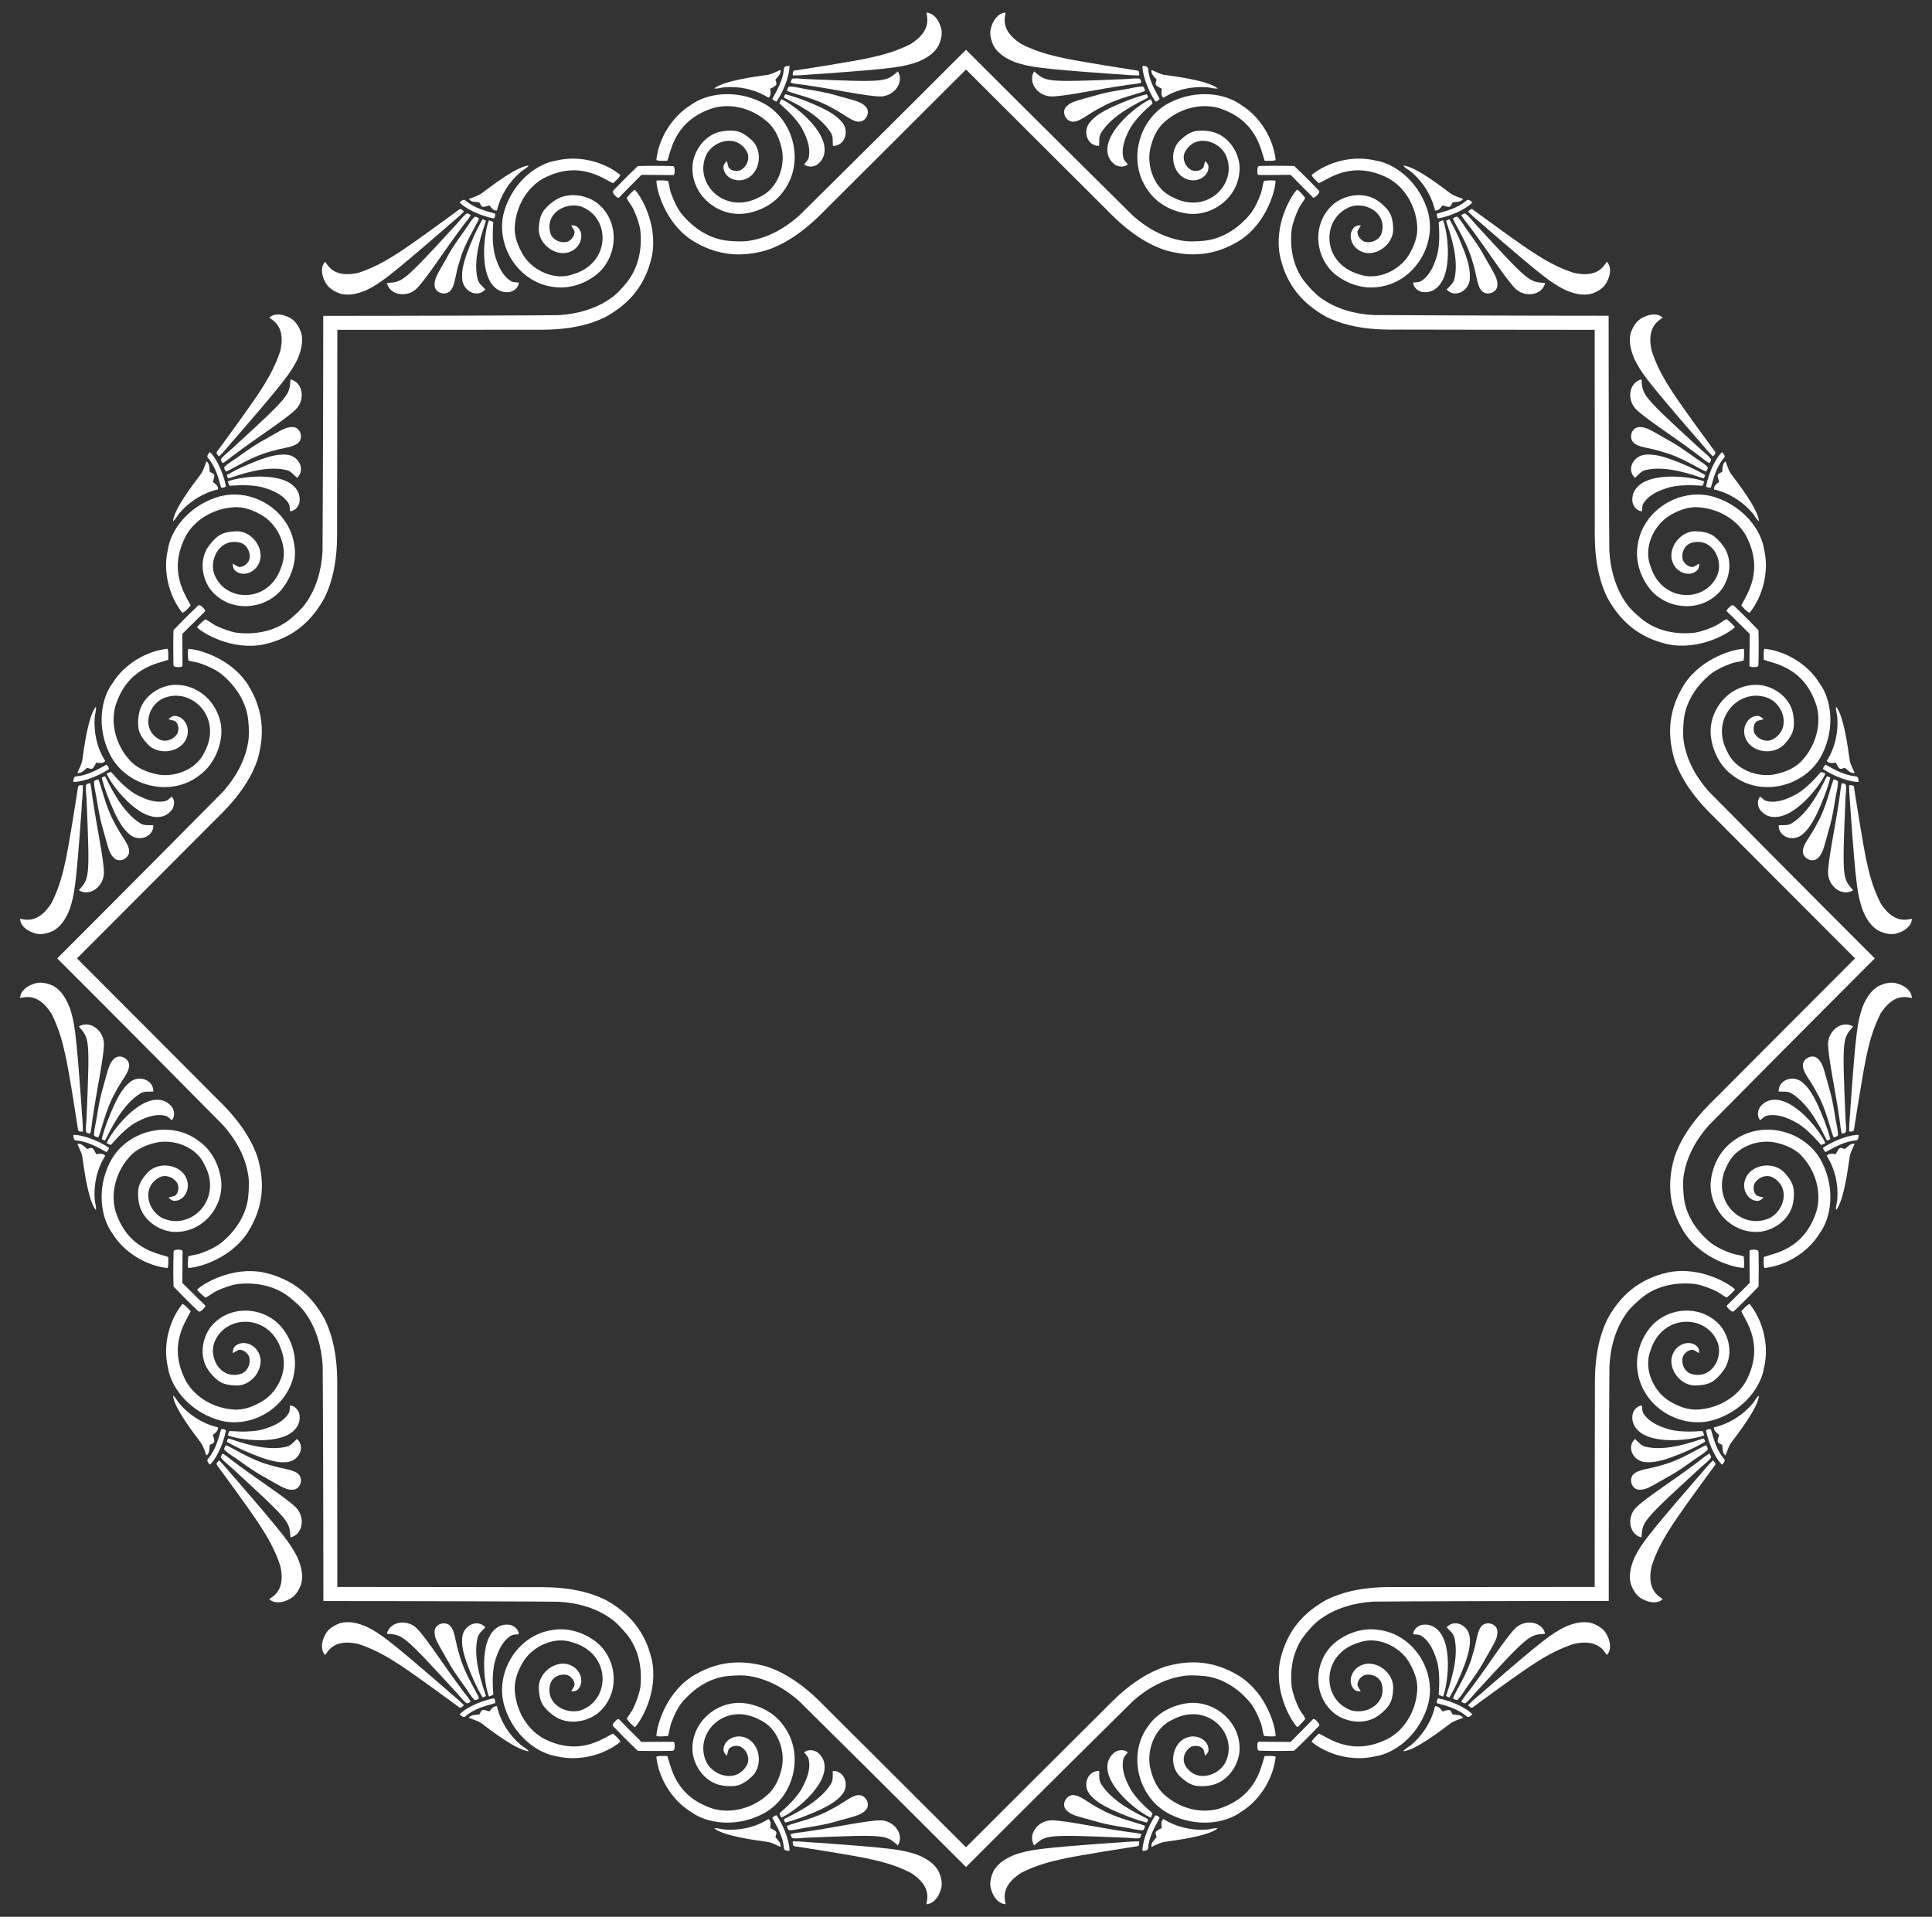 <?xml version="1.0" encoding="utf-8"?>
<!-- Generator: Adobe Illustrator 24.2.1, SVG Export Plug-In . SVG Version: 6.00 Build 0)  -->
<svg version="1.1" id="Layer_1" xmlns="http://www.w3.org/2000/svg" xmlns:xlink="http://www.w3.org/1999/xlink" x="0px" y="0px"
	 viewBox="0 0 1634 1621.4" style="enable-background:new 0 0 1634 1621.4;" xml:space="preserve">
<rect x="0" y="0" width="1634" height="1621.4" fill="#333333" stroke="none"/>
<style type="text/css">
	.st0{fill:#FFFFFF;}
</style>
<g>
	<path class="st0" d="M1348.7,279c-65.3,0-162.6-0.2-163.1-0.2c-10.7-0.1-38.9,1.6-63.7-10.7c-20.5-11.3-33.7-27-39.2-50.8
		c-5.8-27.5,9.8-52.7,14.4-57c2.6,2.1,4.8,4.5,6.8,7.1c-1.7,3.4-4.3,6.2-5.8,9.6c-2.5,5.5-4.7,11.3-5.7,17.3
		c-2,18.4,2.8,34.2,11.8,45c3.9,4.5,7.8,9.1,12.7,12.6c12.9,9.4,28.9,13.8,44.7,14.6c9.8,0.1,122.8,0.6,198.9,0.6
		c0,76,0.4,189.1,0.6,198.9c0.9,15.8,5.3,31.8,14.6,44.7c3.4,4.9,8,8.9,12.6,12.7c10.8,9,26.7,13.9,45,11.8c6-1,11.8-3.2,17.3-5.7
		c3.4-1.6,6.2-4.2,9.6-5.8c2.6,2,5.1,4.2,7.1,6.8c-4.3,4.6-29.5,20.2-57,14.4c-23.8-5.5-39.5-18.7-50.8-39.2
		c-12.3-24.8-10.6-53-10.7-63.7C1348.9,441.6,1348.7,344.4,1348.7,279z"/>
	<path class="st0" d="M1568.9,810.7c-46.2-46.2-114.8-115.1-115.2-115.5c-7.5-7.6-28.6-26.4-37.5-52.6c-6.6-22.5-4.7-42.9,8.2-63.6
		c15.3-23.5,44.2-30.4,50.5-30.1c0.4,3.3,0.2,6.6-0.2,9.8c-3.6,1.2-7.4,1.3-10.9,2.7c-5.7,2.1-11.3,4.6-16.3,8.2
		c-14.4,11.5-22.3,26.2-23.5,40.2c-0.5,5.9-0.9,12,0.1,17.9c2.5,15.8,10.7,30.2,21.3,42c6.8,7,86.4,87.3,140.2,141
		c-53.8,53.8-133.4,134-140.2,141c-10.6,11.8-18.7,26.2-21.3,42c-1,5.9-0.6,11.9-0.1,17.9c1.2,14,9.1,28.7,23.5,40.2
		c5,3.6,10.6,6.1,16.3,8.2c3.5,1.3,7.3,1.5,10.9,2.7c0.4,3.3,0.6,6.6,0.2,9.8c-6.3,0.2-35.2-6.6-50.5-30.1
		c-12.9-20.7-14.7-41.1-8.2-63.6c8.8-26.2,30-45,37.5-52.6C1454.1,925.8,1522.7,856.9,1568.9,810.7z"/>
	<path class="st0" d="M1348.7,1342.4c0-65.3,0.2-162.6,0.2-163.1c0.1-10.7-1.6-38.9,10.7-63.7c11.3-20.5,27-33.7,50.8-39.2
		c27.5-5.8,52.7,9.8,57,14.4c-2.1,2.6-4.5,4.8-7.1,6.8c-3.4-1.7-6.2-4.3-9.6-5.8c-5.5-2.5-11.3-4.7-17.3-5.7
		c-18.4-2-34.2,2.8-45,11.8c-4.5,3.9-9.1,7.8-12.6,12.7c-9.4,12.9-13.8,28.9-14.6,44.7c-0.2,9.8-0.6,122.8-0.6,198.9
		c-76,0-189.1,0.4-198.9,0.6c-15.8,0.9-31.8,5.3-44.7,14.6c-4.9,3.4-8.9,8-12.7,12.6c-9,10.8-13.9,26.7-11.8,45
		c1,6,3.2,11.8,5.7,17.3c1.6,3.4,4.2,6.2,5.8,9.6c-2,2.6-4.2,5.1-6.8,7.1c-4.6-4.3-20.2-29.5-14.4-57c5.6-23.8,18.7-39.5,39.2-50.8
		c24.8-12.3,53-10.6,63.7-10.7C1186.1,1342.6,1283.3,1342.4,1348.7,1342.4z"/>
	<path class="st0" d="M817,1562.6c46.2-46.2,115.1-114.8,115.5-115.2c7.6-7.5,26.4-28.6,52.6-37.5c22.5-6.6,42.9-4.7,63.6,8.2
		c23.5,15.3,30.4,44.2,30.1,50.5c-3.3,0.4-6.6,0.2-9.8-0.2c-1.2-3.6-1.3-7.4-2.7-10.9c-2.1-5.7-4.6-11.3-8.2-16.3
		c-11.5-14.4-26.2-22.3-40.2-23.5c-5.9-0.5-12-0.9-17.9,0.1c-15.8,2.5-30.2,10.7-42,21.3c-7,6.8-87.3,86.4-141,140.2
		c-53.8-53.8-134-133.4-141-140.2c-11.8-10.6-26.2-18.7-42-21.3c-5.9-1-11.9-0.6-17.9-0.1c-14,1.2-28.7,9.1-40.2,23.5
		c-3.6,5-6.1,10.6-8.2,16.3c-1.3,3.5-1.5,7.3-2.7,10.9c-3.3,0.4-6.6,0.6-9.8,0.2c-0.2-6.3,6.6-35.2,30.1-50.5
		c20.7-12.9,41.1-14.7,63.6-8.2c26.2,8.8,45,30,52.6,37.5C701.9,1447.8,770.8,1516.4,817,1562.6z"/>
	<path class="st0" d="M285.3,1342.4c65.3,0,162.6,0.2,163.1,0.2c10.7,0.1,38.9-1.6,63.7,10.7c20.5,11.3,33.7,27,39.2,50.8
		c5.8,27.5-9.8,52.7-14.4,57c-2.6-2.1-4.8-4.5-6.8-7.1c1.7-3.4,4.3-6.2,5.8-9.6c2.5-5.5,4.7-11.3,5.7-17.3c2-18.4-2.8-34.2-11.8-45
		c-3.9-4.5-7.8-9.1-12.7-12.6c-12.9-9.4-28.9-13.8-44.7-14.6c-9.8-0.2-122.8-0.6-198.9-0.6c0-76-0.4-189.1-0.6-198.9
		c-0.9-15.8-5.3-31.8-14.6-44.7c-3.4-4.9-8-8.9-12.6-12.7c-10.8-9-26.7-13.9-45-11.8c-6,1-11.8,3.2-17.3,5.7
		c-3.4,1.6-6.2,4.2-9.6,5.8c-2.6-2-5.1-4.2-7.1-6.8c4.3-4.6,29.5-20.2,57-14.4c23.8,5.6,39.5,18.7,50.8,39.2
		c12.3,24.8,10.6,53,10.7,63.7C285.1,1179.8,285.3,1277,285.3,1342.4z"/>
	<path class="st0" d="M65.1,810.7c46.2,46.2,114.8,115.1,115.2,115.5c7.5,7.6,28.6,26.4,37.5,52.6c6.6,22.5,4.7,42.9-8.2,63.6
		c-15.3,23.5-44.2,30.4-50.5,30.1c-0.4-3.3-0.2-6.6,0.2-9.8c3.6-1.2,7.4-1.3,10.9-2.7c5.7-2.1,11.3-4.6,16.3-8.2
		c14.4-11.5,22.3-26.2,23.5-40.2c0.5-5.9,0.9-12-0.1-17.9c-2.5-15.8-10.7-30.2-21.3-42c-6.8-7-86.4-87.3-140.2-141
		c53.8-53.8,133.4-134,140.2-141c10.6-11.8,18.7-26.2,21.3-42c1-5.9,0.6-11.9,0.1-17.9c-1.2-14-9.1-28.7-23.5-40.2
		c-5-3.6-10.6-6.1-16.3-8.2c-3.5-1.3-7.4-1.5-10.9-2.7c-0.4-3.3-0.6-6.6-0.2-9.8c6.3-0.2,35.2,6.6,50.5,30.1
		c12.9,20.7,14.7,41.1,8.2,63.6c-8.8,26.2-30,45-37.5,52.6C179.9,695.6,111.3,764.5,65.1,810.7z"/>
	<path class="st0" d="M285.3,279c0,65.3-0.2,162.6-0.2,163.1c-0.1,10.7,1.6,38.9-10.7,63.7c-11.3,20.5-27,33.7-50.8,39.2
		c-27.5,5.8-52.7-9.8-57-14.4c2.1-2.6,4.5-4.8,7.1-6.8c3.4,1.7,6.2,4.3,9.6,5.8c5.5,2.5,11.3,4.7,17.3,5.7c18.4,2,34.2-2.8,45-11.8
		c4.5-3.9,9.1-7.8,12.6-12.7c9.4-12.9,13.8-28.9,14.6-44.7c0.1-9.8,0.6-122.8,0.6-198.9c76,0,189.1-0.4,198.9-0.6
		c15.8-0.9,31.8-5.3,44.7-14.6c4.9-3.4,8.9-8,12.7-12.6c9-10.8,13.9-26.7,11.8-45c-1-6-3.2-11.8-5.7-17.3c-1.6-3.4-4.2-6.2-5.8-9.6
		c2-2.6,4.2-5.1,6.8-7.1c4.6,4.3,20.2,29.5,14.4,57c-5.5,23.8-18.7,39.5-39.2,50.8c-24.8,12.3-53,10.6-63.7,10.7
		C447.9,278.8,350.7,279.1,285.3,279z"/>
	<path class="st0" d="M817,58.8C770.8,105,701.9,173.6,701.5,174c-7.6,7.5-26.4,28.6-52.6,37.5c-22.5,6.6-42.9,4.7-63.6-8.2
		c-23.5-15.3-30.4-44.2-30.1-50.5c3.3-0.4,6.6-0.2,9.8,0.2c1.2,3.6,1.3,7.4,2.7,10.9c2.1,5.7,4.6,11.3,8.2,16.3
		c11.5,14.4,26.2,22.3,40.2,23.5c5.9,0.5,12,0.9,17.9-0.1c15.8-2.5,30.2-10.7,42-21.3c7-6.8,87.3-86.4,141-140.2
		c53.8,53.8,134,133.4,141,140.2c11.8,10.6,26.2,18.7,42,21.3c5.9,1,11.9,0.6,17.9,0.1c14-1.2,28.7-9.1,40.2-23.5
		c3.6-5,6.1-10.6,8.2-16.3c1.3-3.5,1.5-7.4,2.7-10.9c3.3-0.4,6.6-0.6,9.8-0.2c0.2,6.3-6.6,35.2-30.1,50.5
		c-20.7,12.9-41.1,14.7-63.6,8.2c-26.2-8.8-45-30-52.6-37.5C932.1,173.6,863.2,105,817,58.8z"/>
	<path class="st0" d="M1359.2,238.1c2.7-5.1,4-12.1-0.2-16.7c-2.7,3.8-7.9,13.9-28,9.4c-10.9-3.5-21.1-8.8-30.7-14.9
		c-11.9-7.1-54.8-38.8-54.8-38.8c-1.6-0.9-2.8,1-3.9,1.9c5,5.1,10.8,9.4,16.1,14.3c49.1,42.5,54.7,46.2,66.1,52
		c7,3,14.9,5.2,22.5,3.1C1351.5,246.5,1356.9,243.4,1359.2,238.1z"/>
	<path class="st0" d="M795.5,22.4c-1.7-5.5-5.7-11.4-12-11.7c0.8,4.6,4.2,15.4-13.2,26.5c-10.2,5.2-21.1,8.7-32.2,11.1
		c-13.5,3.4-66.2,11.4-66.2,11.4c-1.8,0.5-1.3,2.7-1.4,4.1c7.2,0.1,14.3-0.9,21.5-1.2c64.7-4.6,71.3-6,83.5-10
		c7.1-2.8,14.2-6.9,18.1-13.7C796,33.8,797.6,27.8,795.5,22.4z"/>
	<path class="st0" d="M244.4,268.5c-5.1-2.7-12.1-4-16.7,0.2c3.8,2.7,13.9,7.9,9.4,28c-3.5,10.9-8.8,21.1-14.9,30.7
		c-7.1,11.9-38.8,54.8-38.8,54.8c-0.9,1.6,1,2.8,1.9,3.9c5.1-5,9.4-10.8,14.3-16.1c42.5-49.1,46.2-54.7,52-66.1
		c3-7,5.2-14.9,3.1-22.5C252.8,276.2,249.7,270.8,244.4,268.5z"/>
	<path class="st0" d="M28.7,832.2c-5.5,1.7-11.4,5.7-11.7,12c4.6-0.8,15.4-4.2,26.5,13.2c5.2,10.2,8.7,21.1,11.1,32.2
		C58.1,903,66,955.8,66,955.8c0.5,1.8,2.7,1.3,4.1,1.4c0.1-7.2-0.9-14.3-1.2-21.5c-4.6-64.7-6-71.3-10-83.5
		C56,845.1,52,837.9,45.2,834C40.1,831.7,34.1,830.1,28.7,832.2z"/>
	<path class="st0" d="M274.8,1383.3c-2.7,5.1-4,12.1,0.2,16.7c2.7-3.8,7.9-13.9,28-9.4c10.9,3.5,21.1,8.8,30.7,14.9
		c11.9,7.1,54.8,38.8,54.8,38.8c1.6,0.9,2.8-1,3.9-1.9c-5-5.1-10.8-9.4-16.1-14.3c-49.1-42.5-54.7-46.2-66.1-52
		c-7-3-14.9-5.2-22.5-3.1C282.5,1374.9,277.1,1378,274.8,1383.3z"/>
	<path class="st0" d="M838.5,1599c1.7,5.5,5.7,11.4,12,11.7c-0.8-4.6-4.2-15.4,13.2-26.5c10.2-5.2,21.1-8.7,32.2-11.1
		c13.5-3.4,66.2-11.4,66.2-11.4c1.8-0.5,1.3-2.7,1.4-4.1c-7.2-0.1-14.3,0.9-21.5,1.2c-64.7,4.6-71.3,6-83.5,10
		c-7.1,2.8-14.2,6.9-18.1,13.7C838,1587.6,836.4,1593.6,838.5,1599z"/>
	<path class="st0" d="M1389.6,1352.9c5.1,2.7,12.1,4,16.7-0.2c-3.8-2.7-13.9-7.9-9.4-28c3.5-10.9,8.8-21.1,14.9-30.7
		c7.1-11.9,38.8-54.8,38.8-54.8c0.9-1.6-1-2.8-1.9-3.9c-5.1,5-9.4,10.8-14.3,16.1c-42.5,49.1-46.2,54.7-52,66.1
		c-3,7-5.2,14.9-3.1,22.5C1381.2,1345.2,1384.3,1350.6,1389.6,1352.9z"/>
	<path class="st0" d="M1605.3,789.2c5.5-1.7,11.4-5.7,11.7-12c-4.6,0.8-15.4,4.2-26.5-13.2c-5.2-10.2-8.7-21.1-11.1-32.2
		c-3.4-13.5-11.4-66.2-11.4-66.2c-0.5-1.8-2.7-1.3-4.1-1.4c-0.1,7.2,0.9,14.3,1.2,21.5c4.6,64.7,6,71.3,10,83.5
		c2.8,7.1,6.9,14.2,13.7,18.1C1593.9,789.7,1599.9,791.3,1605.3,789.2z"/>
	<path class="st0" d="M1389.6,268.5c5.1-2.7,12.1-4,16.7,0.2c-3.8,2.7-13.9,7.9-9.4,28c3.5,10.9,8.8,21.1,14.9,30.7
		c7.1,11.9,38.8,54.8,38.8,54.8c0.9,1.6-1,2.8-1.9,3.9c-5.1-5-9.4-10.8-14.3-16.1c-42.5-49.1-46.2-54.7-52-66.1
		c-3-7-5.2-14.9-3.1-22.5C1381.2,276.2,1384.3,270.8,1389.6,268.5z"/>
	<path class="st0" d="M838.5,22.4c1.7-5.5,5.7-11.4,12-11.7c-0.8,4.6-4.2,15.4,13.2,26.5c10.2,5.2,21.1,8.7,32.2,11.1
		c13.5,3.4,66.2,11.4,66.2,11.4c1.8,0.5,1.3,2.7,1.4,4.1c-7.2,0.1-14.3-0.9-21.5-1.2c-64.7-4.6-71.3-6-83.5-10
		c-7.1-2.8-14.2-6.9-18.1-13.7C838,33.8,836.4,27.8,838.5,22.4z"/>
	<path class="st0" d="M274.8,238.1c-2.7-5.1-4-12.1,0.2-16.7c2.7,3.8,7.9,13.9,28,9.4c10.9-3.5,21.1-8.8,30.7-14.9
		c11.9-7.1,54.8-38.8,54.8-38.8c1.6-0.9,2.8,1,3.9,1.9c-5,5.1-10.8,9.4-16.1,14.3c-49.1,42.5-54.7,46.2-66.1,52
		c-7,3-14.9,5.2-22.5,3.1C282.5,246.5,277.1,243.4,274.8,238.1z"/>
	<path class="st0" d="M28.7,789.2c-5.5-1.7-11.4-5.7-11.7-12c4.6,0.8,15.4,4.2,26.5-13.2c5.2-10.2,8.7-21.1,11.1-32.2
		c3.4-13.5,11.4-66.2,11.4-66.2c0.5-1.8,2.7-1.3,4.1-1.4c0.1,7.2-0.9,14.3-1.2,21.5c-4.6,64.7-6,71.3-10,83.5
		c-2.8,7.1-6.9,14.2-13.7,18.1C40.1,789.7,34.1,791.3,28.7,789.2z"/>
	<path class="st0" d="M244.4,1352.9c-5.1,2.7-12.1,4-16.7-0.2c3.8-2.7,13.9-7.9,9.4-28c-3.5-10.9-8.8-21.1-14.9-30.7
		c-7.1-11.9-38.8-54.8-38.8-54.8c-0.9-1.6,1-2.8,1.9-3.9c5.1,5,9.4,10.8,14.3,16.1c42.5,49.1,46.2,54.7,52,66.1
		c3,7,5.2,14.9,3.1,22.5C252.8,1345.2,249.7,1350.6,244.4,1352.9z"/>
	<path class="st0" d="M795.5,1599c-1.7,5.5-5.7,11.4-12,11.7c0.8-4.6,4.2-15.4-13.2-26.5c-10.2-5.2-21.1-8.7-32.2-11.1
		c-13.5-3.4-66.2-11.4-66.2-11.4c-1.8-0.5-1.3-2.7-1.4-4.1c7.2-0.1,14.3,0.9,21.5,1.2c64.7,4.6,71.3,6,83.5,10
		c7.1,2.8,14.2,6.9,18.1,13.7C796,1587.6,797.6,1593.6,795.5,1599z"/>
	<path class="st0" d="M1359.2,1383.3c2.7,5.1,4,12.1-0.2,16.7c-2.7-3.8-7.9-13.9-28-9.4c-10.9,3.5-21.1,8.8-30.7,14.9
		c-11.9,7.1-54.8,38.8-54.8,38.8c-1.6,0.9-2.8-1-3.9-1.9c5-5.1,10.8-9.4,16.1-14.3c49.1-42.5,54.7-46.2,66.1-52
		c7-3,14.9-5.2,22.5-3.1C1351.5,1374.9,1356.9,1378,1359.2,1383.3z"/>
	<path class="st0" d="M1605.3,832.2c5.5,1.7,11.4,5.7,11.7,12c-4.6-0.8-15.4-4.2-26.5,13.2c-5.2,10.2-8.7,21.1-11.1,32.2
		c-3.4,13.5-11.4,66.2-11.4,66.2c-0.5,1.8-2.7,1.3-4.1,1.4c-0.1-7.2,0.9-14.3,1.2-21.5c4.6-64.7,6-71.3,10-83.5
		c2.8-7.1,6.9-14.2,13.7-18.1C1593.9,831.7,1599.9,830.1,1605.3,832.2z"/>
	<path class="st0" d="M1306.8,239.4c-13.6-1.1-12.8,0.5-59.1-50c-2.6-2.8-4.8-5.9-7.7-8.3c-1.3-1.3-2.9,0.2-4.1,0.8
		c1.9,3.7,4.8,6.6,7.2,10c15.4,20.4,29.4,42.7,38.1,51.8C1289.3,252.1,1304.3,250.1,1306.8,239.4z"/>
	<path class="st0" d="M759.4,60.4c-10.4,8.8-8.7,9.4-77.1,6.5c-3.8-0.1-7.5-0.8-11.3-0.5c-1.8,0-1.9,2.2-2.3,3.5
		c3.9,1.3,8.1,1.3,12.1,2c25.3,3.6,51,9.4,63.5,9.7C756,81.7,765.1,69.8,759.4,60.4z"/>
	<path class="st0" d="M245.7,320.9c-1.1,13.6,0.5,12.8-50,59.1c-2.8,2.6-5.9,4.8-8.3,7.7c-1.3,1.3,0.2,2.9,0.8,4.1
		c3.7-1.9,6.6-4.8,10-7.2c20.4-15.4,42.7-29.4,51.8-38.1C258.4,338.4,256.4,323.5,245.7,320.9z"/>
	<path class="st0" d="M66.7,868.3c8.8,10.4,9.4,8.7,6.5,77.1c-0.1,3.8-0.8,7.5-0.5,11.3c0,1.8,2.2,1.9,3.5,2.3
		c1.3-3.9,1.3-8.1,2-12.1c3.6-25.3,9.4-51,9.7-63.5C88,871.7,76.1,862.6,66.7,868.3z"/>
	<path class="st0" d="M327.2,1382c13.6,1.1,12.8-0.5,59.1,50c2.6,2.8,4.8,5.9,7.7,8.3c1.3,1.3,2.9-0.2,4.1-0.8
		c-1.9-3.7-4.8-6.6-7.2-10c-15.4-20.4-29.4-42.7-38.1-51.8C344.7,1369.3,329.8,1371.3,327.2,1382z"/>
	<path class="st0" d="M874.6,1561c10.4-8.8,8.7-9.4,77.1-6.5c3.8,0.1,7.5,0.8,11.3,0.5c1.8,0,1.9-2.2,2.3-3.5
		c-3.9-1.3-8.1-1.3-12.1-2c-25.3-3.6-51-9.4-63.5-9.7C878,1539.7,868.9,1551.6,874.6,1561z"/>
	<path class="st0" d="M1388.3,1300.5c1.1-13.6-0.5-12.8,50-59.1c2.8-2.6,5.9-4.8,8.3-7.7c1.3-1.3-0.2-2.9-0.8-4.1
		c-3.7,1.9-6.6,4.8-10,7.2c-20.4,15.4-42.7,29.4-51.8,38.1C1375.6,1283,1377.6,1298,1388.3,1300.5z"/>
	<path class="st0" d="M1567.3,753.1c-8.8-10.4-9.4-8.7-6.5-77.1c0.1-3.8,0.8-7.5,0.5-11.3c0-1.8-2.2-1.9-3.5-2.3
		c-1.3,3.9-1.3,8.1-2,12.1c-3.6,25.3-9.4,51-9.7,63.5C1546,749.7,1557.9,758.8,1567.3,753.1z"/>
	<path class="st0" d="M1388.3,320.9c1.1,13.6-0.5,12.8,50,59.1c2.8,2.6,5.9,4.8,8.3,7.7c1.3,1.3-0.2,2.9-0.8,4.1
		c-3.7-1.9-6.6-4.8-10-7.2c-20.4-15.4-42.7-29.4-51.8-38.1C1375.6,338.4,1377.6,323.5,1388.3,320.9z"/>
	<path class="st0" d="M874.6,60.4c10.4,8.8,8.7,9.4,77.1,6.5c3.8-0.1,7.5-0.8,11.3-0.5c1.8,0,1.9,2.2,2.3,3.5
		c-3.9,1.3-8.1,1.3-12.1,2c-25.3,3.6-51,9.4-63.5,9.7C878,81.7,868.9,69.8,874.6,60.4z"/>
	<path class="st0" d="M327.2,239.4c13.6-1.1,12.8,0.5,59.1-50c2.6-2.8,4.8-5.9,7.7-8.3c1.3-1.3,2.9,0.2,4.1,0.8
		c-1.9,3.7-4.8,6.6-7.2,10c-15.4,20.4-29.4,42.7-38.1,51.8C344.7,252.1,329.8,250.1,327.2,239.4z"/>
	<path class="st0" d="M66.7,753.1c8.8-10.4,9.4-8.7,6.5-77.1c-0.1-3.8-0.8-7.5-0.5-11.3c0-1.8,2.2-1.9,3.5-2.3
		c1.3,3.9,1.3,8.1,2,12.1c3.6,25.3,9.4,51,9.7,63.5C88,749.7,76.1,758.8,66.7,753.1z"/>
	<path class="st0" d="M245.7,1300.5c-1.1-13.6,0.5-12.8-50-59.1c-2.8-2.6-5.9-4.8-8.3-7.7c-1.3-1.3,0.2-2.9,0.8-4.1
		c3.7,1.9,6.6,4.8,10,7.2c20.4,15.4,42.7,29.4,51.8,38.1C258.4,1283,256.4,1298,245.7,1300.5z"/>
	<path class="st0" d="M759.4,1561c-10.4-8.8-8.7-9.4-77.1-6.5c-3.8,0.1-7.5,0.8-11.3,0.5c-1.8,0-1.9-2.2-2.3-3.5
		c3.9-1.3,8.1-1.3,12.1-2c25.3-3.6,51-9.4,63.5-9.7C756,1539.7,765.1,1551.6,759.4,1561z"/>
	<path class="st0" d="M1306.8,1382c-13.6,1.1-12.8-0.5-59.1,50c-2.6,2.8-4.8,5.9-7.7,8.3c-1.3,1.3-2.9-0.2-4.1-0.8
		c1.9-3.7,4.8-6.6,7.2-10c15.4-20.4,29.4-42.7,38.1-51.8C1289.3,1369.3,1304.3,1371.3,1306.8,1382z"/>
	<path class="st0" d="M1567.3,868.3c-8.8,10.4-9.4,8.7-6.5,77.1c0.1,3.8,0.8,7.5,0.5,11.3c0,1.8-2.2,1.9-3.5,2.3
		c-1.3-3.9-1.3-8.1-2-12.1c-3.6-25.3-9.4-51-9.7-63.5C1546,871.7,1557.9,862.6,1567.3,868.3z"/>
	<path class="st0" d="M1266.4,241.9c0.6-6-3.2-11.1-5.8-16.1c-6.1-10.1-6.1-12.4-19.4-30.7c-2.7-3.7-4.8-7.7-7.9-11
		c-1.2-1.7-3.2-0.1-4.5,0.7c2.1,5.6,12.5,21.2,16.4,35.9c4.2,12.6,3.7,21.7,8.7,26C1258.3,250.1,1265.8,247.5,1266.4,241.9z"/>
	<path class="st0" d="M732.6,90.7c-3.8-4.6-10.1-5.6-15.5-7.3c-11.5-2.9-13.1-4.5-35.4-8c-4.5-0.7-8.8-2-13.4-2.2
		c-2-0.3-2.3,2.2-2.7,3.7c5.5,2.5,23.8,6.2,37,13.8c11.9,5.9,18,12.7,24.6,12.2C732.6,102.3,736.1,95.1,732.6,90.7z"/>
	<path class="st0" d="M248.2,361.3c-6-0.6-11.1,3.2-16.1,5.8c-10.1,6.1-12.4,6.1-30.7,19.4c-3.7,2.7-7.7,4.8-11,7.9
		c-1.7,1.2-0.1,3.2,0.7,4.5c5.6-2.1,21.2-12.5,35.9-16.4c12.6-4.2,21.7-3.7,26-8.7C256.4,369.4,253.8,361.9,248.2,361.3z"/>
	<path class="st0" d="M97,895.1c-4.6,3.8-5.6,10.1-7.3,15.5c-2.9,11.5-4.5,13.1-8,35.4c-0.7,4.5-2,8.8-2.2,13.4
		c-0.3,2,2.2,2.3,3.7,2.7c2.5-5.5,6.2-23.8,13.8-37c5.9-11.9,12.7-18,12.2-24.6C108.6,895.1,101.4,891.6,97,895.1z"/>
	<path class="st0" d="M367.6,1379.5c-0.6,6,3.2,11.1,5.8,16.1c6.1,10.1,6.1,12.4,19.4,30.7c2.7,3.7,4.8,7.7,7.9,11
		c1.2,1.7,3.2,0.1,4.5-0.7c-2.1-5.6-12.5-21.2-16.4-35.9c-4.2-12.6-3.7-21.7-8.7-26C375.7,1371.3,368.2,1373.9,367.6,1379.5z"/>
	<path class="st0" d="M901.4,1530.7c3.8,4.6,10.1,5.6,15.5,7.3c11.5,2.9,13.1,4.5,35.4,8c4.5,0.7,8.8,2,13.4,2.2
		c2,0.3,2.3-2.2,2.7-3.7c-5.5-2.5-23.8-6.2-37-13.8c-11.9-5.9-18-12.7-24.6-12.2C901.4,1519.2,897.9,1526.3,901.4,1530.7z"/>
	<path class="st0" d="M1385.8,1260.1c6,0.6,11.1-3.2,16.1-5.8c10.1-6.1,12.4-6.1,30.7-19.4c3.7-2.7,7.7-4.8,11-7.9
		c1.7-1.2,0.1-3.2-0.7-4.5c-5.6,2.1-21.2,12.5-35.9,16.4c-12.6,4.2-21.7,3.7-26,8.7C1377.6,1252,1380.2,1259.5,1385.8,1260.1z"/>
	<path class="st0" d="M1537,726.3c4.6-3.8,5.6-10.1,7.3-15.5c2.9-11.5,4.5-13.1,8-35.4c0.7-4.5,2-8.8,2.2-13.4
		c0.3-2-2.2-2.3-3.7-2.7c-2.5,5.5-6.2,23.8-13.8,37c-5.9,11.9-12.7,18-12.2,24.6C1525.4,726.3,1532.6,729.8,1537,726.3z"/>
	<path class="st0" d="M1385.8,361.3c6-0.6,11.1,3.2,16.1,5.8c10.1,6.1,12.4,6.1,30.7,19.4c3.7,2.7,7.7,4.8,11,7.9
		c1.7,1.2,0.1,3.2-0.7,4.5c-5.6-2.1-21.2-12.5-35.9-16.4c-12.6-4.2-21.7-3.7-26-8.7C1377.6,369.4,1380.2,361.9,1385.8,361.3z"/>
	<path class="st0" d="M901.4,90.7c3.8-4.6,10.1-5.6,15.5-7.3c11.5-2.9,13.1-4.5,35.4-8c4.5-0.7,8.8-2,13.4-2.2
		c2-0.3,2.3,2.2,2.7,3.7c-5.5,2.5-23.8,6.2-37,13.8c-11.9,5.9-18,12.7-24.6,12.2C901.4,102.3,897.9,95.1,901.4,90.7z"/>
	<path class="st0" d="M367.6,241.9c-0.6-6,3.2-11.1,5.8-16.1c6.1-10.1,6.1-12.4,19.4-30.7c2.7-3.7,4.8-7.7,7.9-11
		c1.2-1.7,3.2-0.1,4.5,0.7c-2.1,5.6-12.5,21.2-16.4,35.9c-4.2,12.6-3.7,21.7-8.7,26C375.7,250.1,368.2,247.5,367.6,241.9z"/>
	<path class="st0" d="M97,726.3c-4.6-3.8-5.6-10.1-7.3-15.5c-2.9-11.5-4.5-13.1-8-35.4c-0.7-4.5-2-8.8-2.2-13.4
		c-0.3-2,2.2-2.3,3.7-2.7c2.5,5.5,6.2,23.8,13.8,37c5.9,11.9,12.7,18,12.2,24.6C108.6,726.3,101.4,729.8,97,726.3z"/>
	<path class="st0" d="M248.2,1260.1c-6,0.6-11.1-3.2-16.1-5.8c-10.1-6.1-12.4-6.1-30.7-19.4c-3.7-2.7-7.7-4.8-11-7.9
		c-1.7-1.2-0.1-3.2,0.7-4.5c5.6,2.1,21.2,12.5,35.9,16.4c12.6,4.2,21.7,3.7,26,8.7C256.4,1252,253.8,1259.5,248.2,1260.1z"/>
	<path class="st0" d="M732.6,1530.7c-3.8,4.6-10.1,5.6-15.5,7.3c-11.5,2.9-13.1,4.5-35.4,8c-4.5,0.7-8.8,2-13.4,2.2
		c-2,0.3-2.3-2.2-2.7-3.7c5.5-2.5,23.8-6.2,37-13.8c11.9-5.9,18-12.7,24.6-12.2C732.6,1519.2,736.1,1526.3,732.6,1530.7z"/>
	<path class="st0" d="M1266.4,1379.5c0.6,6-3.2,11.1-5.8,16.1c-6.1,10.1-6.1,12.4-19.4,30.7c-2.7,3.7-4.8,7.7-7.9,11
		c-1.2,1.7-3.2,0.1-4.5-0.7c2.1-5.6,12.5-21.2,16.4-35.9c4.2-12.6,3.7-21.7,8.7-26C1258.3,1371.3,1265.8,1373.9,1266.4,1379.5z"/>
	<path class="st0" d="M1537,895.1c4.6,3.8,5.6,10.1,7.3,15.5c2.9,11.5,4.5,13.1,8,35.4c0.7,4.5,2,8.8,2.2,13.4
		c0.3,2-2.2,2.3-3.7,2.7c-2.5-5.5-6.2-23.8-13.8-37c-5.9-11.9-12.7-18-12.2-24.6C1525.4,895.1,1532.6,891.6,1537,895.1z"/>
	<path class="st0" d="M1245.3,171.2c-1.4-1.1-3.4-3.3-5.2-1.4c-7,6-16.1,8.5-24.8,10.9c-0.3,1.5,0,2.9,0.9,4.1
		C1230,182.2,1242.1,175.1,1245.3,171.2z"/>
	<path class="st0" d="M667.7,55.7c-1.8,0.2-4.7,0.1-4.7,2.6c-0.8,9.2-5.4,17.4-9.8,25.3c0.8,1.2,2.1,2.1,3.6,2.3
		C664.6,74.2,668.1,60.7,667.7,55.7z"/>
	<path class="st0" d="M177.5,382.4c-1.1,1.4-3.3,3.4-1.4,5.2c6,7,8.5,16.1,10.9,24.8c1.5,0.3,2.9,0,4.1-0.9
		C188.5,397.7,181.4,385.6,177.5,382.4z"/>
	<path class="st0" d="M62,960c0.2,1.8,0.1,4.7,2.6,4.7c9.2,0.8,17.4,5.4,25.3,9.8c1.2-0.8,2.1-2.1,2.3-3.6
		C80.5,963.1,67,959.6,62,960z"/>
	<path class="st0" d="M388.7,1450.2c1.4,1.1,3.4,3.3,5.2,1.4c7-6,16.1-8.5,24.8-10.9c0.3-1.5,0-2.9-0.9-4.1
		C404,1439.2,391.9,1446.3,388.7,1450.2z"/>
	<path class="st0" d="M966.3,1565.7c1.8-0.2,4.7-0.1,4.7-2.6c0.8-9.2,5.4-17.4,9.8-25.3c-0.8-1.2-2.1-2.1-3.6-2.3
		C969.4,1547.2,965.9,1560.7,966.3,1565.7z"/>
	<path class="st0" d="M1456.5,1239c1.1-1.4,3.3-3.4,1.4-5.2c-6-7-8.5-16.1-10.9-24.8c-1.5-0.3-2.9,0-4.1,0.9
		C1445.5,1223.7,1452.6,1235.8,1456.5,1239z"/>
	<path class="st0" d="M1572,661.4c-0.2-1.8-0.1-4.7-2.6-4.7c-9.2-0.8-17.4-5.4-25.3-9.8c-1.2,0.8-2.1,2.1-2.3,3.6
		C1553.5,658.3,1567,661.8,1572,661.4z"/>
	<path class="st0" d="M1456.5,382.4c1.1,1.4,3.3,3.4,1.4,5.2c-6,7-8.5,16.1-10.9,24.8c-1.5,0.3-2.9,0-4.1-0.9
		C1445.5,397.7,1452.6,385.6,1456.5,382.4z"/>
	<path class="st0" d="M966.3,55.7c1.8,0.2,4.7,0.1,4.7,2.6c0.8,9.2,5.4,17.4,9.8,25.3c-0.8,1.2-2.1,2.1-3.6,2.3
		C969.4,74.2,965.9,60.7,966.3,55.7z"/>
	<path class="st0" d="M388.7,171.2c1.4-1.1,3.4-3.3,5.2-1.4c7,6,16.1,8.5,24.8,10.9c0.3,1.5,0,2.9-0.9,4.1
		C404,182.2,391.9,175.1,388.7,171.2z"/>
	<path class="st0" d="M62,661.4c0.2-1.8,0.1-4.7,2.6-4.7c9.2-0.8,17.4-5.4,25.3-9.8c1.2,0.8,2.1,2.1,2.3,3.6
		C80.5,658.3,67,661.8,62,661.4z"/>
	<path class="st0" d="M177.5,1239c-1.1-1.4-3.3-3.4-1.4-5.2c6-7,8.5-16.1,10.9-24.8c1.5-0.3,2.9,0,4.1,0.9
		C188.5,1223.7,181.4,1235.8,177.5,1239z"/>
	<path class="st0" d="M667.7,1565.7c-1.8-0.2-4.7-0.1-4.7-2.6c-0.8-9.2-5.4-17.4-9.8-25.3c0.8-1.2,2.1-2.1,3.6-2.3
		C664.6,1547.2,668.1,1560.7,667.7,1565.7z"/>
	<path class="st0" d="M1245.3,1450.2c-1.4,1.1-3.4,3.3-5.2,1.4c-7-6-16.1-8.5-24.8-10.9c-0.3-1.5,0-2.9,0.9-4.1
		C1230,1439.2,1242.1,1446.3,1245.3,1450.2z"/>
	<path class="st0" d="M1572,960c-0.2,1.8-0.1,4.7-2.6,4.7c-9.2,0.8-17.4,5.4-25.3,9.8c-1.2-0.8-2.1-2.1-2.3-3.6
		C1553.5,963.1,1567,959.6,1572,960z"/>
	<path class="st0" d="M1243,237c0.9-7.7-1.3-15.2-3.8-22.4c-3.7-10-7.9-19.8-13.3-29c-1.1,0.1-2,0.6-2.9,1.2
		c2.9,9,11.3,31.5,7.1,49.1c-0.8,3.9-4.2,6.2-6.6,9C1230.2,252.2,1241.6,246.7,1243,237z"/>
	<path class="st0" d="M712.6,103.9c-4.8-6.1-11.7-9.8-18.5-13.1c-9.6-4.4-19.6-8.4-29.9-11.1c-0.7,0.8-1,1.8-1.2,2.9
		c8.4,4.3,30.2,14.3,39.7,29.7c2.2,3.3,1.4,7.4,1.7,11.1C714.2,123.6,718.5,111.7,712.6,103.9z"/>
	<path class="st0" d="M243.3,384.7c-7.7-0.9-15.2,1.3-22.4,3.8c-10,3.7-19.8,7.9-29,13.3c0.1,1.1,0.6,2,1.2,2.9
		c9-2.9,31.5-11.3,49.1-7.1c3.9,0.8,6.2,4.2,9,6.6C258.5,397.5,253,386.1,243.3,384.7z"/>
	<path class="st0" d="M110.2,915.1c-6.1,4.8-9.8,11.7-13.1,18.5c-4.4,9.6-8.4,19.6-11.1,29.9c0.8,0.7,1.8,1,2.9,1.2
		c4.3-8.4,14.3-30.2,29.7-39.7c3.3-2.2,7.4-1.4,11.1-1.7C129.9,913.5,117.9,909.2,110.2,915.1z"/>
	<path class="st0" d="M391,1384.4c-0.9,7.7,1.3,15.2,3.8,22.4c3.7,10,7.9,19.8,13.3,29c1.1-0.1,2-0.6,2.9-1.2
		c-2.9-9-11.3-31.5-7.1-49.1c0.8-3.9,4.2-6.2,6.6-9C403.8,1369.2,392.4,1374.7,391,1384.4z"/>
	<path class="st0" d="M921.4,1517.5c4.8,6.1,11.7,9.8,18.5,13.1c9.6,4.4,19.6,8.4,29.9,11.1c0.7-0.8,1-1.8,1.2-2.9
		c-8.4-4.3-30.2-14.3-39.7-29.7c-2.2-3.3-1.4-7.4-1.7-11.1C919.8,1497.8,915.5,1509.8,921.4,1517.5z"/>
	<path class="st0" d="M1390.7,1236.7c7.7,0.9,15.2-1.3,22.4-3.8c10-3.7,19.8-7.9,29-13.3c-0.1-1.1-0.6-2-1.2-2.9
		c-9,2.9-31.5,11.3-49.1,7.1c-3.9-0.8-6.2-4.2-9-6.6C1375.5,1223.9,1381,1235.4,1390.7,1236.7z"/>
	<path class="st0" d="M1523.8,706.3c6.1-4.8,9.8-11.7,13.1-18.5c4.4-9.6,8.4-19.6,11.1-29.9c-0.8-0.7-1.8-1-2.9-1.2
		c-4.3,8.4-14.3,30.2-29.7,39.7c-3.3,2.2-7.4,1.4-11.1,1.7C1504.1,707.9,1516.1,712.2,1523.8,706.3z"/>
	<path class="st0" d="M1390.7,384.7c7.7-0.9,15.2,1.3,22.4,3.8c10,3.7,19.8,7.9,29,13.3c-0.1,1.1-0.6,2-1.2,2.9
		c-9-2.9-31.5-11.3-49.1-7.1c-3.9,0.8-6.2,4.2-9,6.6C1375.5,397.5,1381,386.1,1390.7,384.7z"/>
	<path class="st0" d="M921.4,103.9c4.8-6.1,11.7-9.8,18.5-13.1c9.6-4.4,19.6-8.4,29.9-11.1c0.7,0.8,1,1.8,1.2,2.9
		c-8.4,4.3-30.2,14.3-39.7,29.7c-2.2,3.3-1.4,7.4-1.7,11.1C919.8,123.6,915.5,111.7,921.4,103.9z"/>
	<path class="st0" d="M391,237c-0.9-7.7,1.3-15.2,3.8-22.4c3.7-10,7.9-19.8,13.3-29c1.1,0.1,2,0.6,2.9,1.2
		c-2.9,9-11.3,31.5-7.1,49.1c0.8,3.9,4.2,6.2,6.6,9C403.8,252.2,392.4,246.7,391,237z"/>
	<path class="st0" d="M110.2,706.3c-6.1-4.8-9.8-11.7-13.1-18.5c-4.4-9.6-8.4-19.6-11.1-29.9c0.8-0.7,1.8-1,2.9-1.2
		c4.3,8.4,14.3,30.2,29.7,39.7c3.3,2.2,7.4,1.4,11.1,1.7C129.9,707.9,117.9,712.2,110.2,706.3z"/>
	<path class="st0" d="M243.3,1236.7c-7.7,0.9-15.2-1.3-22.4-3.8c-10-3.7-19.8-7.9-29-13.3c0.1-1.1,0.6-2,1.2-2.9
		c9,2.9,31.5,11.3,49.1,7.1c3.9-0.8,6.2-4.2,9-6.6C258.5,1223.9,253,1235.4,243.3,1236.7z"/>
	<path class="st0" d="M712.6,1517.5c-4.8,6.1-11.7,9.8-18.5,13.1c-9.6,4.4-19.6,8.4-29.9,11.1c-0.7-0.8-1-1.8-1.2-2.9
		c8.4-4.3,30.2-14.3,39.7-29.7c2.2-3.3,1.4-7.4,1.7-11.1C714.2,1497.8,718.5,1509.8,712.6,1517.5z"/>
	<path class="st0" d="M1243,1384.4c0.9,7.7-1.3,15.2-3.8,22.4c-3.7,10-7.9,19.8-13.3,29c-1.1-0.1-2-0.6-2.9-1.2
		c2.9-9,11.3-31.5,7.1-49.1c-0.8-3.9-4.2-6.2-6.6-9C1230.2,1369.2,1241.6,1374.7,1243,1384.4z"/>
	<path class="st0" d="M1523.8,915.1c6.1,4.8,9.8,11.7,13.1,18.5c4.4,9.6,8.4,19.6,11.1,29.9c-0.8,0.7-1.8,1-2.9,1.2
		c-4.3-8.4-14.3-30.2-29.7-39.7c-3.3-2.2-7.4-1.4-11.1-1.7C1504.1,913.5,1516.1,909.2,1523.8,915.1z"/>
	<path class="st0" d="M1228.6,171.1c3.1-0.4,6.9,0.1,8.9-2.8c-3.6-1.4-7.3-2.4-10.5-4.5c-8.4-6.3-29.8-22.9-40.2-23.8
		c1.8,2.5,4.7,3.6,7,5.6c9.8,8.4,17,19.9,19.9,32.5c2.9,0.4,4.8-2.4,6.4-4.4c1.8,0.5,3.5,1.3,5.4,1.3
		C1227.3,174.7,1227.7,172.5,1228.6,171.1z"/>
	<path class="st0" d="M655.8,67.4c1.9-2.5,5-4.8,4.3-8.3c-3.5,1.5-6.9,3.5-10.7,4.2c-10.4,1.5-37.3,4.9-45.3,11.5
		c3,0.5,5.9-0.8,8.9-1c12.9-1,26.1,2,37,8.9c2.4-1.8,1.7-5.1,1.4-7.6c1.6-0.9,3.4-1.6,4.7-2.9C657.4,70.9,656.1,69,655.8,67.4z"/>
	<path class="st0" d="M177.4,399.1c-0.4-3.1,0.1-6.9-2.8-8.9c-1.4,3.6-2.4,7.3-4.5,10.5c-6.3,8.4-22.9,29.8-23.8,40.2
		c2.5-1.8,3.6-4.7,5.6-7c8.4-9.8,19.9-17,32.5-19.9c0.4-3-2.4-4.8-4.4-6.4c0.5-1.8,1.3-3.5,1.3-5.4C181,400.4,178.7,400,177.4,399.1
		z"/>
	<path class="st0" d="M73.7,971.9c-2.5-1.9-4.8-5-8.3-4.3c1.5,3.5,3.5,6.9,4.2,10.7c1.5,10.4,4.9,37.3,11.5,45.3
		c0.5-3-0.8-5.9-1-8.9c-1-12.9,2-26.1,8.9-37c-1.8-2.4-5.1-1.7-7.6-1.4c-0.9-1.6-1.6-3.4-2.9-4.7C77.2,970.3,75.3,971.6,73.7,971.9z
		"/>
	<path class="st0" d="M405.4,1450.3c-3.1,0.4-6.9-0.1-8.9,2.8c3.6,1.4,7.3,2.4,10.5,4.5c8.4,6.3,29.8,22.9,40.2,23.8
		c-1.8-2.5-4.7-3.6-7-5.6c-9.8-8.4-17-19.9-19.9-32.5c-3-0.4-4.8,2.4-6.4,4.4c-1.8-0.5-3.5-1.3-5.4-1.3
		C406.7,1446.7,406.3,1449,405.4,1450.3z"/>
	<path class="st0" d="M978.2,1554c-1.9,2.5-5,4.8-4.3,8.3c3.5-1.5,6.9-3.5,10.7-4.2c10.4-1.5,37.3-4.9,45.3-11.5
		c-3-0.5-5.9,0.8-8.9,1c-12.9,1-26.1-2-37-8.9c-2.4,1.8-1.7,5.1-1.4,7.6c-1.6,0.9-3.4,1.6-4.7,2.9
		C976.6,1550.5,977.9,1552.4,978.2,1554z"/>
	<path class="st0" d="M1456.6,1222.3c0.4,3.1-0.1,6.9,2.8,8.9c1.4-3.6,2.4-7.3,4.5-10.5c6.3-8.4,22.9-29.8,23.8-40.2
		c-2.5,1.8-3.6,4.7-5.6,7c-8.4,9.8-19.9,17-32.5,19.9c-0.4,2.9,2.4,4.8,4.4,6.4c-0.5,1.8-1.3,3.5-1.3,5.4
		C1453,1221,1455.3,1221.4,1456.6,1222.3z"/>
	<path class="st0" d="M1560.3,649.5c2.5,1.9,4.8,5,8.3,4.3c-1.5-3.5-3.5-6.9-4.2-10.7c-1.5-10.4-4.9-37.3-11.5-45.3
		c-0.5,3,0.8,5.9,1,8.9c1,12.9-2,26.1-8.9,37c1.8,2.4,5.1,1.7,7.6,1.4c0.9,1.6,1.6,3.4,2.9,4.7
		C1556.8,651.1,1558.7,649.8,1560.3,649.5z"/>
	<path class="st0" d="M1456.6,399.1c0.4-3.1-0.1-6.9,2.8-8.9c1.4,3.6,2.4,7.3,4.5,10.5c6.3,8.4,22.9,29.8,23.8,40.2
		c-2.5-1.8-3.6-4.7-5.6-7c-8.4-9.8-19.9-17-32.5-19.9c-0.4-3,2.4-4.8,4.4-6.4c-0.5-1.8-1.3-3.5-1.3-5.4
		C1453,400.4,1455.3,400,1456.6,399.1z"/>
	<path class="st0" d="M978.2,67.4c-1.9-2.5-5-4.8-4.3-8.3c3.5,1.5,6.9,3.5,10.7,4.2c10.4,1.5,37.3,4.9,45.3,11.5
		c-3,0.5-5.9-0.8-8.9-1c-12.9-1-26.1,2-37,8.9c-2.4-1.8-1.7-5.1-1.4-7.6c-1.6-0.9-3.4-1.6-4.7-2.9C976.6,70.9,977.9,69,978.2,67.4z"
		/>
	<path class="st0" d="M405.4,171.1c-3.1-0.4-6.9,0.1-8.9-2.8c3.6-1.4,7.3-2.4,10.5-4.5c8.4-6.3,29.8-22.9,40.2-23.8
		c-1.8,2.5-4.7,3.6-7,5.6c-9.8,8.4-17,19.9-19.9,32.5c-3,0.4-4.8-2.4-6.4-4.4c-1.8,0.5-3.5,1.3-5.4,1.3
		C406.7,174.7,406.3,172.5,405.4,171.1z"/>
	<path class="st0" d="M73.7,649.5c-2.5,1.9-4.8,5-8.3,4.3c1.5-3.5,3.5-6.9,4.2-10.7c1.5-10.4,4.9-37.3,11.5-45.3
		c0.5,3-0.8,5.9-1,8.9c-1,12.9,2,26.1,8.9,37c-1.8,2.4-5.1,1.7-7.6,1.4c-0.9,1.6-1.6,3.4-2.9,4.7C77.2,651.1,75.3,649.8,73.7,649.5z
		"/>
	<path class="st0" d="M177.4,1222.3c-0.4,3.1,0.1,6.9-2.8,8.9c-1.4-3.6-2.4-7.3-4.5-10.5c-6.3-8.4-22.9-29.8-23.8-40.2
		c2.5,1.8,3.6,4.7,5.6,7c8.4,9.8,19.9,17,32.5,19.9c0.4,2.9-2.4,4.8-4.4,6.4c0.5,1.8,1.3,3.5,1.3,5.4
		C181,1221,178.7,1221.4,177.4,1222.3z"/>
	<path class="st0" d="M655.8,1554c1.9,2.5,5,4.8,4.3,8.3c-3.5-1.5-6.9-3.5-10.7-4.2c-10.4-1.5-37.3-4.9-45.3-11.5
		c3-0.5,5.9,0.8,8.9,1c12.9,1,26.1-2,37-8.9c2.4,1.8,1.7,5.1,1.4,7.6c1.6,0.9,3.4,1.6,4.7,2.9C657.4,1550.5,656.1,1552.4,655.8,1554
		z"/>
	<path class="st0" d="M1228.6,1450.3c3.1,0.4,6.9-0.1,8.9,2.8c-3.6,1.4-7.3,2.4-10.5,4.5c-8.4,6.3-29.8,22.9-40.2,23.8
		c1.8-2.5,4.7-3.6,7-5.6c9.8-8.4,17-19.9,19.9-32.5c2.9-0.4,4.8,2.4,6.4,4.4c1.8-0.5,3.5-1.3,5.4-1.3
		C1227.3,1446.7,1227.7,1449,1228.6,1450.3z"/>
	<path class="st0" d="M1560.3,971.9c2.5-1.9,4.8-5,8.3-4.3c-1.5,3.5-3.5,6.9-4.2,10.7c-1.5,10.4-4.9,37.3-11.5,45.3
		c-0.5-3,0.8-5.9,1-8.9c1-12.9-2-26.1-8.9-37c1.8-2.4,5.1-1.7,7.6-1.4c0.9-1.6,1.6-3.4,2.9-4.7
		C1556.8,970.3,1558.7,971.6,1560.3,971.9z"/>
	<path class="st0" d="M1220.4,186.3c-1.2,0.4-2.4,0.9-3.6,1.5c0.6,9,0.9,18.3-1.1,27.2c-2.4,8.3-5.7,17.2-13.1,22.3
		c-2.1,1.7-4.9,1.4-7.4,1.7c0.2,4,3.7,7,7.3,7.9c3.7,0.7,7.8,0,11-2.2C1230,233.8,1224.2,194.6,1220.4,186.3z"/>
	<path class="st0" d="M660.7,83.9c-0.6,1.2-1.1,2.4-1.5,3.6c6.8,6,13.6,12.3,18.4,20c4.2,7.6,8.1,16.2,6.5,25.1
		c-0.3,2.6-2.4,4.5-4,6.4c2.9,2.7,7.6,2.3,10.8,0.4c3.1-2.2,5.5-5.6,6.2-9.3C701.1,110.7,669.3,87.1,660.7,83.9z"/>
	<path class="st0" d="M192.6,407.3c0.4,1.2,0.9,2.4,1.5,3.6c9-0.6,18.3-0.9,27.2,1.1c8.3,2.4,17.2,5.7,22.3,13.1
		c1.7,2.1,1.4,4.9,1.7,7.4c4-0.2,7-3.7,7.9-7.3c0.7-3.7,0-7.8-2.2-11C240.1,397.7,200.9,403.5,192.6,407.3z"/>
	<path class="st0" d="M90.2,967c1.2,0.6,2.4,1.1,3.6,1.5c6-6.8,12.3-13.6,20-18.4c7.6-4.2,16.2-8.1,25.1-6.5c2.6,0.3,4.5,2.4,6.4,4
		c2.7-2.9,2.3-7.6,0.4-10.8c-2.2-3.1-5.6-5.5-9.3-6.2C117,926.6,93.4,958.4,90.2,967z"/>
	<path class="st0" d="M413.6,1435.1c1.2-0.4,2.4-0.9,3.6-1.5c-0.6-9-0.9-18.3,1.1-27.2c2.4-8.3,5.7-17.2,13.1-22.3
		c2.1-1.7,4.9-1.4,7.4-1.7c-0.2-4-3.7-7-7.3-7.9c-3.7-0.7-7.8,0-11,2.2C404,1387.6,409.8,1426.8,413.6,1435.1z"/>
	<path class="st0" d="M973.3,1537.5c0.6-1.2,1.1-2.4,1.5-3.6c-6.8-6-13.6-12.3-18.4-20c-4.2-7.6-8.1-16.2-6.5-25.1
		c0.3-2.6,2.4-4.5,4-6.4c-2.9-2.7-7.6-2.3-10.8-0.4c-3.1,2.2-5.5,5.6-6.2,9.3C932.9,1510.7,964.7,1534.3,973.3,1537.5z"/>
	<path class="st0" d="M1441.4,1214.1c-0.4-1.2-0.9-2.4-1.5-3.6c-9,0.6-18.3,0.9-27.2-1.1c-8.3-2.4-17.2-5.7-22.3-13.1
		c-1.7-2.1-1.4-4.9-1.7-7.4c-4,0.2-7,3.7-7.9,7.3c-0.7,3.7,0,7.8,2.2,11C1393.9,1223.7,1433.1,1217.9,1441.4,1214.1z"/>
	<path class="st0" d="M1543.8,654.4c-1.2-0.6-2.4-1.1-3.6-1.5c-6,6.8-12.3,13.6-20,18.4c-7.6,4.2-16.2,8.1-25.1,6.5
		c-2.6-0.3-4.5-2.4-6.4-4c-2.7,2.9-2.3,7.6-0.4,10.8c2.2,3.1,5.6,5.5,9.3,6.2C1517,694.8,1540.6,663,1543.8,654.4z"/>
	<path class="st0" d="M1441.4,407.3c-0.4,1.2-0.9,2.4-1.5,3.6c-9-0.6-18.3-0.9-27.2,1.1c-8.3,2.4-17.2,5.7-22.3,13.1
		c-1.7,2.1-1.4,4.9-1.7,7.4c-4-0.2-7-3.7-7.9-7.3c-0.7-3.7,0-7.8,2.2-11C1393.9,397.7,1433.1,403.5,1441.4,407.3z"/>
	<path class="st0" d="M973.3,83.9c0.6,1.2,1.1,2.4,1.5,3.6c-6.8,6-13.6,12.3-18.4,20c-4.2,7.6-8.1,16.2-6.5,25.1
		c0.3,2.6,2.4,4.5,4,6.4c-2.9,2.7-7.6,2.3-10.8,0.4c-3.1-2.2-5.5-5.6-6.2-9.3C932.9,110.7,964.7,87.1,973.3,83.9z"/>
	<path class="st0" d="M413.6,186.3c1.2,0.4,2.4,0.9,3.6,1.5c-0.6,9-0.9,18.3,1.1,27.2c2.4,8.3,5.7,17.2,13.1,22.3
		c2.1,1.7,4.9,1.4,7.4,1.7c-0.2,4-3.7,7-7.3,7.9c-3.7,0.7-7.8,0-11-2.2C404,233.8,409.8,194.6,413.6,186.3z"/>
	<path class="st0" d="M90.2,654.4c1.2-0.6,2.4-1.1,3.6-1.5c6,6.8,12.3,13.6,20,18.4c7.6,4.2,16.2,8.1,25.1,6.5
		c2.6-0.3,4.5-2.4,6.4-4c2.7,2.9,2.3,7.6,0.4,10.8c-2.2,3.1-5.6,5.5-9.3,6.2C117,694.8,93.4,663,90.2,654.4z"/>
	<path class="st0" d="M192.6,1214.1c0.4-1.2,0.9-2.4,1.5-3.6c9,0.6,18.3,0.9,27.2-1.1c8.3-2.4,17.2-5.7,22.3-13.1
		c1.7-2.1,1.4-4.9,1.7-7.4c4,0.2,7,3.7,7.9,7.3c0.7,3.7,0,7.8-2.2,11C240.1,1223.7,200.9,1217.9,192.6,1214.1z"/>
	<path class="st0" d="M660.7,1537.5c-0.6-1.2-1.1-2.4-1.5-3.6c6.8-6,13.6-12.3,18.4-20c4.2-7.6,8.1-16.2,6.5-25.1
		c-0.3-2.6-2.4-4.5-4-6.4c2.9-2.7,7.6-2.3,10.8-0.4c3.1,2.2,5.5,5.6,6.2,9.3C701.1,1510.7,669.3,1534.3,660.7,1537.5z"/>
	<path class="st0" d="M1220.4,1435.1c-1.2-0.4-2.4-0.9-3.6-1.5c0.6-9,0.9-18.3-1.1-27.2c-2.4-8.3-5.7-17.2-13.1-22.3
		c-2.1-1.7-4.9-1.4-7.4-1.7c0.2-4,3.7-7,7.3-7.9c3.7-0.7,7.8,0,11,2.2C1230,1387.6,1224.2,1426.8,1220.4,1435.1z"/>
	<path class="st0" d="M1543.8,967c-1.2,0.6-2.4,1.1-3.6,1.5c-6-6.8-12.3-13.6-20-18.4c-7.6-4.2-16.2-8.1-25.1-6.5
		c-2.6,0.3-4.5,2.4-6.4,4c-2.7-2.9-2.3-7.6-0.4-10.8c2.2-3.1,5.6-5.5,9.3-6.2C1517,926.6,1540.6,958.4,1543.8,967z"/>
	<path class="st0" d="M1206.9,176.6c-8-24-27.7-38.5-44-40.9c-18.5-4.4-39.7,1-53.6,12.3c1.3,2.9,4,4.8,6.2,7
		c8.8-4.1,29-20,59.5-3.8c14,8.2,22.6,24,23.6,40.1c0.7,9-2.9,17.6-7.5,25.1c-8.2,12.7-26.6,21.5-42.3,15.4
		c-31.9-9.7-31.2-48.4-5.9-57.2c13.1-3.8,30.4,6,25.6,22.7c-1.9,5.9-9.1,8.9-14.9,7c-3.1-1.6-5.8-4.9-5.5-8.6c0.7-1.8,2-3.3,2.8-5.1
		c-2,0-4.1,0.2-5.6,1.7c-6.5,6.4-2,20.3,11.1,21.8c11.2,0.7,22.2-9.2,21.9-20.6c-0.2-5.5-0.9-11.3-4.5-15.8
		c-2.9-3.6-6.5-6.7-10.5-9.1c-10.9-6.1-25-3.9-34.7,3.4c-19.9,16.3-16.8,46.3,1.2,60.5c10.1,7.9,23.4,12.2,36.2,10.2
		C1196.9,238.8,1216.6,205.2,1206.9,176.6z"/>
	<path class="st0" d="M644.3,86.6c-22.6-11.3-46.8-7.6-60,2.2c-16.2,9.9-27.4,28.8-29.2,46.6c3,1.1,6.2,0.5,9.3,0.6
		c3.3-9.1,6.4-34.6,39.4-44.8c15.7-4.1,33,1,45,11.7c6.9,5.8,10.5,14.5,12.4,23.1c3.2,14.8-3.6,34-19,40.8
		c-29.4,15.7-56.3-12.2-44.6-36.3c6.5-12,25.8-17.3,34.2-2c2.8,5.6-0.2,12.7-5.6,15.5c-3.3,1.1-7.6,0.7-9.9-2.2
		c-0.8-1.8-0.9-3.8-1.6-5.6c-1.4,1.4-2.8,3-2.8,5.1c-0.1,9.1,13,15.8,23.2,7.5c8.5-7.4,9.1-22.2,0.9-30.1c-4-3.7-8.7-7.3-14.3-8
		c-4.6-0.5-9.3-0.2-13.8,1c-12,3.4-20.4,14.9-22.1,27c-2.5,25.6,20.9,44.7,43.6,42c12.7-1.6,25.2-7.9,32.8-18.4
		C681.3,137.7,671.4,100,644.3,86.6z"/>
	<path class="st0" d="M182.9,420.8c-24,8-38.5,27.7-40.9,44c-4.4,18.5,1,39.7,12.3,53.6c2.9-1.3,4.8-4,7-6.2
		c-4.1-8.8-20-29-3.8-59.5c8.2-14,24-22.6,40.1-23.6c9-0.7,17.6,2.9,25.1,7.5c12.7,8.2,21.5,26.6,15.4,42.3
		c-9.7,31.9-48.4,31.2-57.2,5.9c-3.8-13.1,6-30.4,22.7-25.6c5.9,1.9,8.9,9.1,7,14.9c-1.6,3.1-4.9,5.8-8.6,5.5
		c-1.8-0.7-3.3-2-5.1-2.8c0,2,0.2,4.1,1.7,5.6c6.4,6.5,20.3,2,21.8-11.1c0.7-11.2-9.2-22.2-20.6-21.9c-5.5,0.2-11.3,1-15.8,4.5
		c-3.6,2.9-6.7,6.5-9.1,10.5c-6.1,10.9-3.9,25,3.4,34.7c16.3,19.9,46.3,16.8,60.5-1.2c7.9-10.1,12.2-23.5,10.2-36.2
		C245.1,430.8,211.5,411.1,182.9,420.8z"/>
	<path class="st0" d="M92.9,983.4c-11.3,22.6-7.6,46.8,2.2,60c9.9,16.2,28.8,27.4,46.6,29.2c1.1-3,0.5-6.2,0.6-9.3
		c-9.1-3.3-34.6-6.4-44.8-39.4c-4.1-15.7,1-33,11.7-45c5.8-6.9,14.5-10.5,23.1-12.4c14.8-3.2,34,3.6,40.8,19
		c15.7,29.4-12.2,56.3-36.3,44.6c-12-6.5-17.3-25.8-2-34.2c5.6-2.8,12.7,0.2,15.5,5.6c1.1,3.3,0.7,7.6-2.2,9.9
		c-1.8,0.8-3.8,0.9-5.6,1.6c1.4,1.4,3,2.8,5.1,2.8c9.1,0.1,15.8-13,7.5-23.2c-7.4-8.5-22.2-9.1-30.1-0.9c-3.7,4-7.3,8.7-8,14.3
		c-0.5,4.6-0.2,9.3,1,13.8c3.4,12,14.9,20.4,27,22.1c25.6,2.5,44.7-20.9,42-43.6c-1.6-12.7-7.9-25.2-18.4-32.8
		C144,946.4,106.3,956.3,92.9,983.4z"/>
	<path class="st0" d="M427.1,1444.8c8,24,27.7,38.5,44,40.9c18.5,4.4,39.7-1,53.6-12.3c-1.3-2.9-4-4.8-6.2-7
		c-8.8,4.1-29,20-59.5,3.8c-14-8.2-22.6-24-23.6-40.1c-0.7-9,2.9-17.6,7.5-25.1c8.2-12.7,26.6-21.5,42.3-15.4
		c31.9,9.7,31.2,48.4,5.9,57.2c-13.1,3.8-30.4-6-25.6-22.7c1.9-5.9,9.1-8.9,14.9-7c3.1,1.6,5.8,4.9,5.5,8.6c-0.7,1.8-2,3.3-2.8,5.1
		c2,0,4.1-0.2,5.6-1.7c6.5-6.4,2-20.3-11.1-21.8c-11.2-0.7-22.2,9.2-21.9,20.6c0.2,5.5,1,11.3,4.5,15.8c2.9,3.6,6.5,6.7,10.5,9.1
		c10.9,6.1,25,3.9,34.7-3.4c19.9-16.3,16.8-46.3-1.2-60.5c-10.1-7.9-23.5-12.2-36.2-10.2C437.1,1382.6,417.4,1416.2,427.1,1444.8z"
		/>
	<path class="st0" d="M989.7,1534.8c22.6,11.3,46.8,7.6,60-2.2c16.2-9.9,27.4-28.8,29.2-46.6c-3-1.1-6.2-0.5-9.3-0.6
		c-3.3,9.1-6.4,34.6-39.4,44.8c-15.7,4.1-33-1-45-11.7c-6.9-5.8-10.5-14.5-12.4-23.1c-3.2-14.8,3.6-34,19-40.8
		c29.4-15.7,56.3,12.2,44.6,36.3c-6.5,12-25.8,17.3-34.2,2c-2.8-5.6,0.2-12.7,5.6-15.5c3.3-1.1,7.6-0.7,9.9,2.2
		c0.8,1.8,0.9,3.8,1.6,5.6c1.4-1.4,2.8-3,2.8-5.1c0.1-9.1-13-15.8-23.2-7.5c-8.5,7.4-9.1,22.2-0.9,30.1c4,3.7,8.7,7.3,14.3,8
		c4.6,0.5,9.3,0.2,13.8-1c12-3.4,20.4-14.9,22.1-27c2.5-25.6-20.9-44.7-43.6-42c-12.7,1.6-25.2,7.9-32.8,18.4
		C952.7,1483.7,962.6,1521.4,989.7,1534.8z"/>
	<path class="st0" d="M1451.1,1200.6c24-8,38.5-27.7,40.9-44c4.4-18.5-1-39.7-12.3-53.6c-2.9,1.3-4.8,4-7,6.2
		c4.1,8.8,20,29,3.8,59.5c-8.2,14-24,22.6-40.1,23.6c-9,0.7-17.6-2.9-25.1-7.5c-12.7-8.2-21.5-26.6-15.4-42.3
		c9.7-31.9,48.4-31.2,57.2-5.9c3.8,13.1-6,30.4-22.7,25.6c-5.9-1.9-8.9-9.1-7-14.9c1.6-3.1,4.9-5.8,8.6-5.5c1.8,0.7,3.3,2,5.1,2.8
		c0-2-0.2-4.1-1.7-5.6c-6.4-6.5-20.3-2-21.8,11.1c-0.7,11.2,9.2,22.2,20.6,21.9c5.5-0.2,11.3-0.9,15.8-4.5c3.6-2.9,6.7-6.5,9.1-10.5
		c6.1-10.9,3.9-25-3.4-34.7c-16.3-19.9-46.3-16.8-60.5,1.2c-7.9,10.1-12.2,23.4-10.2,36.2
		C1388.9,1190.6,1422.5,1210.3,1451.1,1200.6z"/>
	<path class="st0" d="M1541.1,638c11.3-22.6,7.6-46.8-2.2-60c-9.9-16.2-28.8-27.4-46.6-29.2c-1.1,3-0.5,6.2-0.6,9.3
		c9.1,3.3,34.6,6.4,44.8,39.4c4.1,15.7-1,33-11.7,45c-5.8,6.9-14.5,10.5-23.1,12.4c-14.8,3.2-34-3.6-40.8-19
		c-15.7-29.4,12.2-56.3,36.3-44.6c12,6.5,17.3,25.8,2,34.2c-5.6,2.8-12.7-0.2-15.5-5.6c-1.1-3.3-0.7-7.6,2.2-9.9
		c1.8-0.8,3.8-0.9,5.6-1.6c-1.4-1.4-3-2.8-5.1-2.8c-9.1-0.1-15.8,13-7.5,23.2c7.4,8.5,22.2,9.1,30.1,0.9c3.7-4,7.3-8.7,8-14.3
		c0.5-4.6,0.2-9.3-1-13.8c-3.4-12-14.9-20.4-27-22.1c-25.6-2.5-44.7,20.9-42,43.6c1.6,12.7,7.9,25.2,18.4,32.8
		C1490,675,1527.7,665.1,1541.1,638z"/>
	<path class="st0" d="M1451.1,420.8c24,8,38.5,27.7,40.9,44c4.4,18.5-1,39.7-12.3,53.6c-2.9-1.3-4.8-4-7-6.2c4.1-8.8,20-29,3.8-59.5
		c-8.2-14-24-22.6-40.1-23.6c-9-0.7-17.6,2.9-25.1,7.5c-12.7,8.2-21.5,26.6-15.4,42.3c9.7,31.9,48.4,31.2,57.2,5.9
		c3.8-13.1-6-30.4-22.7-25.6c-5.9,1.9-8.9,9.1-7,14.9c1.6,3.1,4.9,5.8,8.6,5.5c1.8-0.7,3.3-2,5.1-2.8c0,2-0.2,4.1-1.7,5.6
		c-6.4,6.5-20.3,2-21.8-11.1c-0.7-11.2,9.2-22.2,20.6-21.9c5.5,0.2,11.3,1,15.8,4.5c3.6,2.9,6.7,6.5,9.1,10.5
		c6.1,10.9,3.9,25-3.4,34.7c-16.3,19.9-46.3,16.8-60.5-1.2c-7.9-10.1-12.2-23.5-10.2-36.2C1388.9,430.8,1422.5,411.1,1451.1,420.8z"
		/>
	<path class="st0" d="M989.7,86.6c22.6-11.3,46.8-7.6,60,2.2c16.2,9.9,27.4,28.8,29.2,46.6c-3,1.1-6.2,0.5-9.3,0.6
		c-3.3-9.1-6.4-34.6-39.4-44.8c-15.7-4.1-33,1-45,11.7c-6.9,5.8-10.5,14.5-12.4,23.1c-3.2,14.8,3.6,34,19,40.8
		c29.4,15.7,56.3-12.2,44.6-36.3c-6.5-12-25.8-17.3-34.2-2c-2.8,5.6,0.2,12.7,5.6,15.5c3.3,1.1,7.6,0.7,9.9-2.2
		c0.8-1.8,0.9-3.8,1.6-5.6c1.4,1.4,2.8,3,2.8,5.1c0.1,9.1-13,15.8-23.2,7.5c-8.5-7.4-9.1-22.2-0.9-30.1c4-3.7,8.7-7.3,14.3-8
		c4.6-0.5,9.3-0.2,13.8,1c12,3.4,20.4,14.9,22.1,27c2.5,25.6-20.9,44.7-43.6,42c-12.7-1.6-25.2-7.9-32.8-18.4
		C952.7,137.7,962.6,100,989.7,86.6z"/>
	<path class="st0" d="M427.1,176.6c8-24,27.7-38.5,44-40.9c18.5-4.4,39.7,1,53.6,12.3c-1.3,2.9-4,4.8-6.2,7c-8.8-4.1-29-20-59.5-3.8
		c-14,8.2-22.6,24-23.6,40.1c-0.7,9,2.9,17.6,7.5,25.1c8.2,12.7,26.6,21.5,42.3,15.4c31.9-9.7,31.2-48.4,5.9-57.2
		c-13.1-3.8-30.4,6-25.6,22.7c1.9,5.9,9.1,8.9,14.9,7c3.1-1.6,5.8-4.9,5.5-8.6c-0.7-1.8-2-3.3-2.8-5.1c2,0,4.1,0.2,5.6,1.7
		c6.5,6.4,2,20.3-11.1,21.8c-11.2,0.7-22.2-9.2-21.9-20.6c0.2-5.5,1-11.3,4.5-15.8c2.9-3.6,6.5-6.7,10.5-9.1
		c10.9-6.1,25-3.9,34.7,3.4c19.9,16.3,16.8,46.3-1.2,60.5c-10.1,7.9-23.5,12.2-36.2,10.2C437.1,238.8,417.4,205.2,427.1,176.6z"/>
	<path class="st0" d="M92.9,638c-11.3-22.6-7.6-46.8,2.2-60c9.9-16.2,28.8-27.4,46.6-29.2c1.1,3,0.5,6.2,0.6,9.3
		c-9.1,3.3-34.6,6.4-44.8,39.4c-4.1,15.7,1,33,11.7,45c5.8,6.9,14.5,10.5,23.1,12.4c14.8,3.2,34-3.6,40.8-19
		c15.7-29.4-12.2-56.3-36.3-44.6c-12,6.5-17.3,25.8-2,34.2c5.6,2.8,12.7-0.2,15.5-5.6c1.1-3.3,0.7-7.6-2.2-9.9
		c-1.8-0.8-3.8-0.9-5.6-1.6c1.4-1.4,3-2.8,5.1-2.8c9.1-0.1,15.8,13,7.5,23.2c-7.4,8.5-22.2,9.1-30.1,0.9c-3.7-4-7.3-8.7-8-14.3
		c-0.5-4.6-0.2-9.3,1-13.8c3.4-12,14.9-20.4,27-22.1c25.6-2.5,44.7,20.9,42,43.6c-1.6,12.7-7.9,25.2-18.4,32.8
		C144,675,106.3,665.1,92.9,638z"/>
	<path class="st0" d="M182.9,1200.6c-24-8-38.5-27.7-40.9-44c-4.4-18.5,1-39.7,12.3-53.6c2.9,1.3,4.8,4,7,6.2
		c-4.1,8.8-20,29-3.8,59.5c8.2,14,24,22.6,40.1,23.6c9,0.7,17.6-2.9,25.1-7.5c12.7-8.2,21.5-26.6,15.4-42.3
		c-9.7-31.9-48.4-31.2-57.2-5.9c-3.8,13.1,6,30.4,22.7,25.6c5.9-1.9,8.9-9.1,7-14.9c-1.6-3.1-4.9-5.8-8.6-5.5
		c-1.8,0.7-3.3,2-5.1,2.8c0-2,0.2-4.1,1.7-5.6c6.4-6.5,20.3-2,21.8,11.1c0.7,11.2-9.2,22.2-20.6,21.9c-5.5-0.2-11.3-0.9-15.8-4.5
		c-3.6-2.9-6.7-6.5-9.1-10.5c-6.1-10.9-3.9-25,3.4-34.7c16.3-19.9,46.3-16.8,60.5,1.2c7.9,10.1,12.2,23.4,10.2,36.2
		C245.1,1190.6,211.5,1210.3,182.9,1200.6z"/>
	<path class="st0" d="M644.3,1534.8c-22.6,11.3-46.8,7.6-60-2.2c-16.2-9.9-27.4-28.8-29.2-46.6c3-1.1,6.2-0.5,9.3-0.6
		c3.3,9.1,6.4,34.6,39.4,44.8c15.7,4.1,33-1,45-11.7c6.9-5.8,10.5-14.5,12.4-23.1c3.2-14.8-3.6-34-19-40.8
		c-29.4-15.7-56.3,12.2-44.6,36.3c6.5,12,25.8,17.3,34.2,2c2.8-5.6-0.2-12.7-5.6-15.5c-3.3-1.1-7.6-0.7-9.9,2.2
		c-0.8,1.8-0.9,3.8-1.6,5.6c-1.4-1.4-2.8-3-2.8-5.1c-0.1-9.1,13-15.8,23.2-7.5c8.5,7.4,9.1,22.2,0.9,30.1c-4,3.7-8.7,7.3-14.3,8
		c-4.6,0.5-9.3,0.2-13.8-1c-12-3.4-20.4-14.9-22.1-27c-2.5-25.6,20.9-44.7,43.6-42c12.7,1.6,25.2,7.9,32.8,18.4
		C681.3,1483.7,671.4,1521.4,644.3,1534.8z"/>
	<path class="st0" d="M1206.9,1444.8c-8,24-27.7,38.5-44,40.9c-18.5,4.4-39.7-1-53.6-12.3c1.3-2.9,4-4.8,6.2-7
		c8.8,4.1,29,20,59.5,3.8c14-8.2,22.6-24,23.6-40.1c0.7-9-2.9-17.6-7.5-25.1c-8.2-12.7-26.6-21.5-42.3-15.4
		c-31.9,9.7-31.2,48.4-5.9,57.2c13.1,3.8,30.4-6,25.6-22.7c-1.9-5.9-9.1-8.9-14.9-7c-3.1,1.6-5.8,4.9-5.5,8.6c0.7,1.8,2,3.3,2.8,5.1
		c-2,0-4.1-0.2-5.6-1.7c-6.5-6.4-2-20.3,11.1-21.8c11.2-0.7,22.2,9.2,21.9,20.6c-0.2,5.5-0.9,11.3-4.5,15.8
		c-2.9,3.6-6.5,6.7-10.5,9.1c-10.9,6.1-25,3.9-34.7-3.4c-19.9-16.3-16.8-46.3,1.2-60.5c10.1-7.9,23.4-12.2,36.2-10.2
		C1196.9,1382.6,1216.6,1416.2,1206.9,1444.8z"/>
	<path class="st0" d="M1541.1,983.4c11.3,22.6,7.6,46.8-2.2,60c-9.9,16.2-28.8,27.4-46.6,29.2c-1.1-3-0.5-6.2-0.6-9.3
		c9.1-3.3,34.6-6.4,44.8-39.4c4.1-15.7-1-33-11.7-45c-5.8-6.9-14.5-10.5-23.1-12.4c-14.8-3.2-34,3.6-40.8,19
		c-15.7,29.4,12.2,56.3,36.3,44.6c12-6.5,17.3-25.8,2-34.2c-5.6-2.8-12.7,0.2-15.5,5.6c-1.1,3.3-0.7,7.6,2.2,9.9
		c1.8,0.8,3.8,0.9,5.6,1.6c-1.4,1.4-3,2.8-5.1,2.8c-9.1,0.1-15.8-13-7.5-23.2c7.4-8.5,22.2-9.1,30.1-0.9c3.7,4,7.3,8.7,8,14.3
		c0.5,4.6,0.2,9.3-1,13.8c-3.4,12-14.9,20.4-27,22.1c-25.6,2.5-44.7-20.9-42-43.6c1.6-12.7,7.9-25.2,18.4-32.8
		C1490,946.4,1527.7,956.3,1541.1,983.4z"/>
	<path class="st0" d="M1091.5,147.9c9.7,9.7,19,19.2,19,19.2c1.4,0.5,2.4-1.1,3.3-1.8c1-1.1,3-2.9,1.4-4.3
		c-10-10.5-16-16.2-20.6-20.6c-6.3-0.1-14.6-0.3-29.1,0c-2.2-0.1-2,2.5-2.1,4c0.1,1.2-0.3,3,1.1,3.6
		C1064.5,148.1,1077.8,148,1091.5,147.9z"/>
	<path class="st0" d="M1479.8,536.2c-0.1,13.7-0.2,27-0.2,27c0.7,1.3,2.4,0.9,3.6,1.1c1.5,0,4.2,0.1,4-2.1c0.4-14.5,0.2-22.8,0-29.1
		c-4.4-4.6-10.1-10.5-20.6-20.6c-1.4-1.6-3.2,0.4-4.3,1.4c-0.8,1-2.3,1.9-1.8,3.3C1460.6,517.2,1470.1,526.5,1479.8,536.2z"/>
	<path class="st0" d="M1479.8,1085.2c-9.7,9.7-19.2,19-19.2,19c-0.5,1.4,1.1,2.4,1.8,3.3c1.1,1,2.9,3,4.3,1.4
		c10.5-10,16.2-16,20.6-20.6c0.1-6.3,0.3-14.6,0-29.1c0.1-2.2-2.5-2-4-2.1c-1.2,0.1-3-0.3-3.6,1.1
		C1479.6,1058.2,1479.7,1071.5,1479.8,1085.2z"/>
	<path class="st0" d="M1091.5,1473.5c-13.7-0.1-27-0.2-27-0.2c-1.3,0.7-0.9,2.4-1.1,3.6c0,1.5-0.1,4.2,2.1,4
		c14.5,0.4,22.8,0.2,29.1,0c4.6-4.4,10.5-10.1,20.6-20.6c1.6-1.4-0.4-3.2-1.4-4.3c-0.9-0.8-1.9-2.3-3.3-1.8
		C1110.5,1454.3,1101.2,1463.8,1091.5,1473.5z"/>
	<path class="st0" d="M542.5,1473.5c-9.7-9.7-19-19.2-19-19.2c-1.4-0.5-2.4,1.1-3.3,1.8c-1,1.1-3,2.9-1.4,4.3
		c10,10.5,16,16.2,20.6,20.6c6.3,0.1,14.5,0.3,29.1,0c2.2,0.1,2-2.5,2.1-4c-0.1-1.2,0.3-3-1.1-3.6
		C569.5,1473.3,556.2,1473.4,542.5,1473.5z"/>
	<path class="st0" d="M154.2,1085.2c0.1-13.7,0.2-27,0.2-27c-0.7-1.3-2.4-0.9-3.6-1.1c-1.5,0-4.2-0.1-4,2.1
		c-0.4,14.5-0.2,22.8,0,29.1c4.4,4.6,10.1,10.5,20.6,20.6c1.4,1.6,3.2-0.4,4.3-1.4c0.8-0.9,2.3-1.9,1.8-3.3
		C173.4,1104.2,163.9,1094.9,154.2,1085.2z"/>
	<path class="st0" d="M154.2,536.2c9.7-9.7,19.2-19,19.2-19c0.5-1.4-1.1-2.4-1.8-3.3c-1.1-1-2.9-3-4.3-1.4
		c-10.5,10-16.2,16-20.6,20.6c-0.1,6.3-0.3,14.5,0,29.1c-0.1,2.2,2.5,2,4,2.1c1.2-0.1,3,0.3,3.6-1.1
		C154.4,563.2,154.3,549.9,154.2,536.2z"/>
	<path class="st0" d="M542.5,147.9c13.7,0.1,27,0.2,27,0.2c1.3-0.7,0.9-2.4,1.1-3.6c0-1.5,0.1-4.2-2.1-4c-14.5-0.4-22.8-0.2-29.1,0
		c-4.6,4.4-10.5,10.1-20.6,20.6c-1.6,1.4,0.4,3.2,1.4,4.3c1,0.8,1.9,2.3,3.3,1.8C523.5,167.1,532.8,157.6,542.5,147.9z"/>
</g>
</svg>
